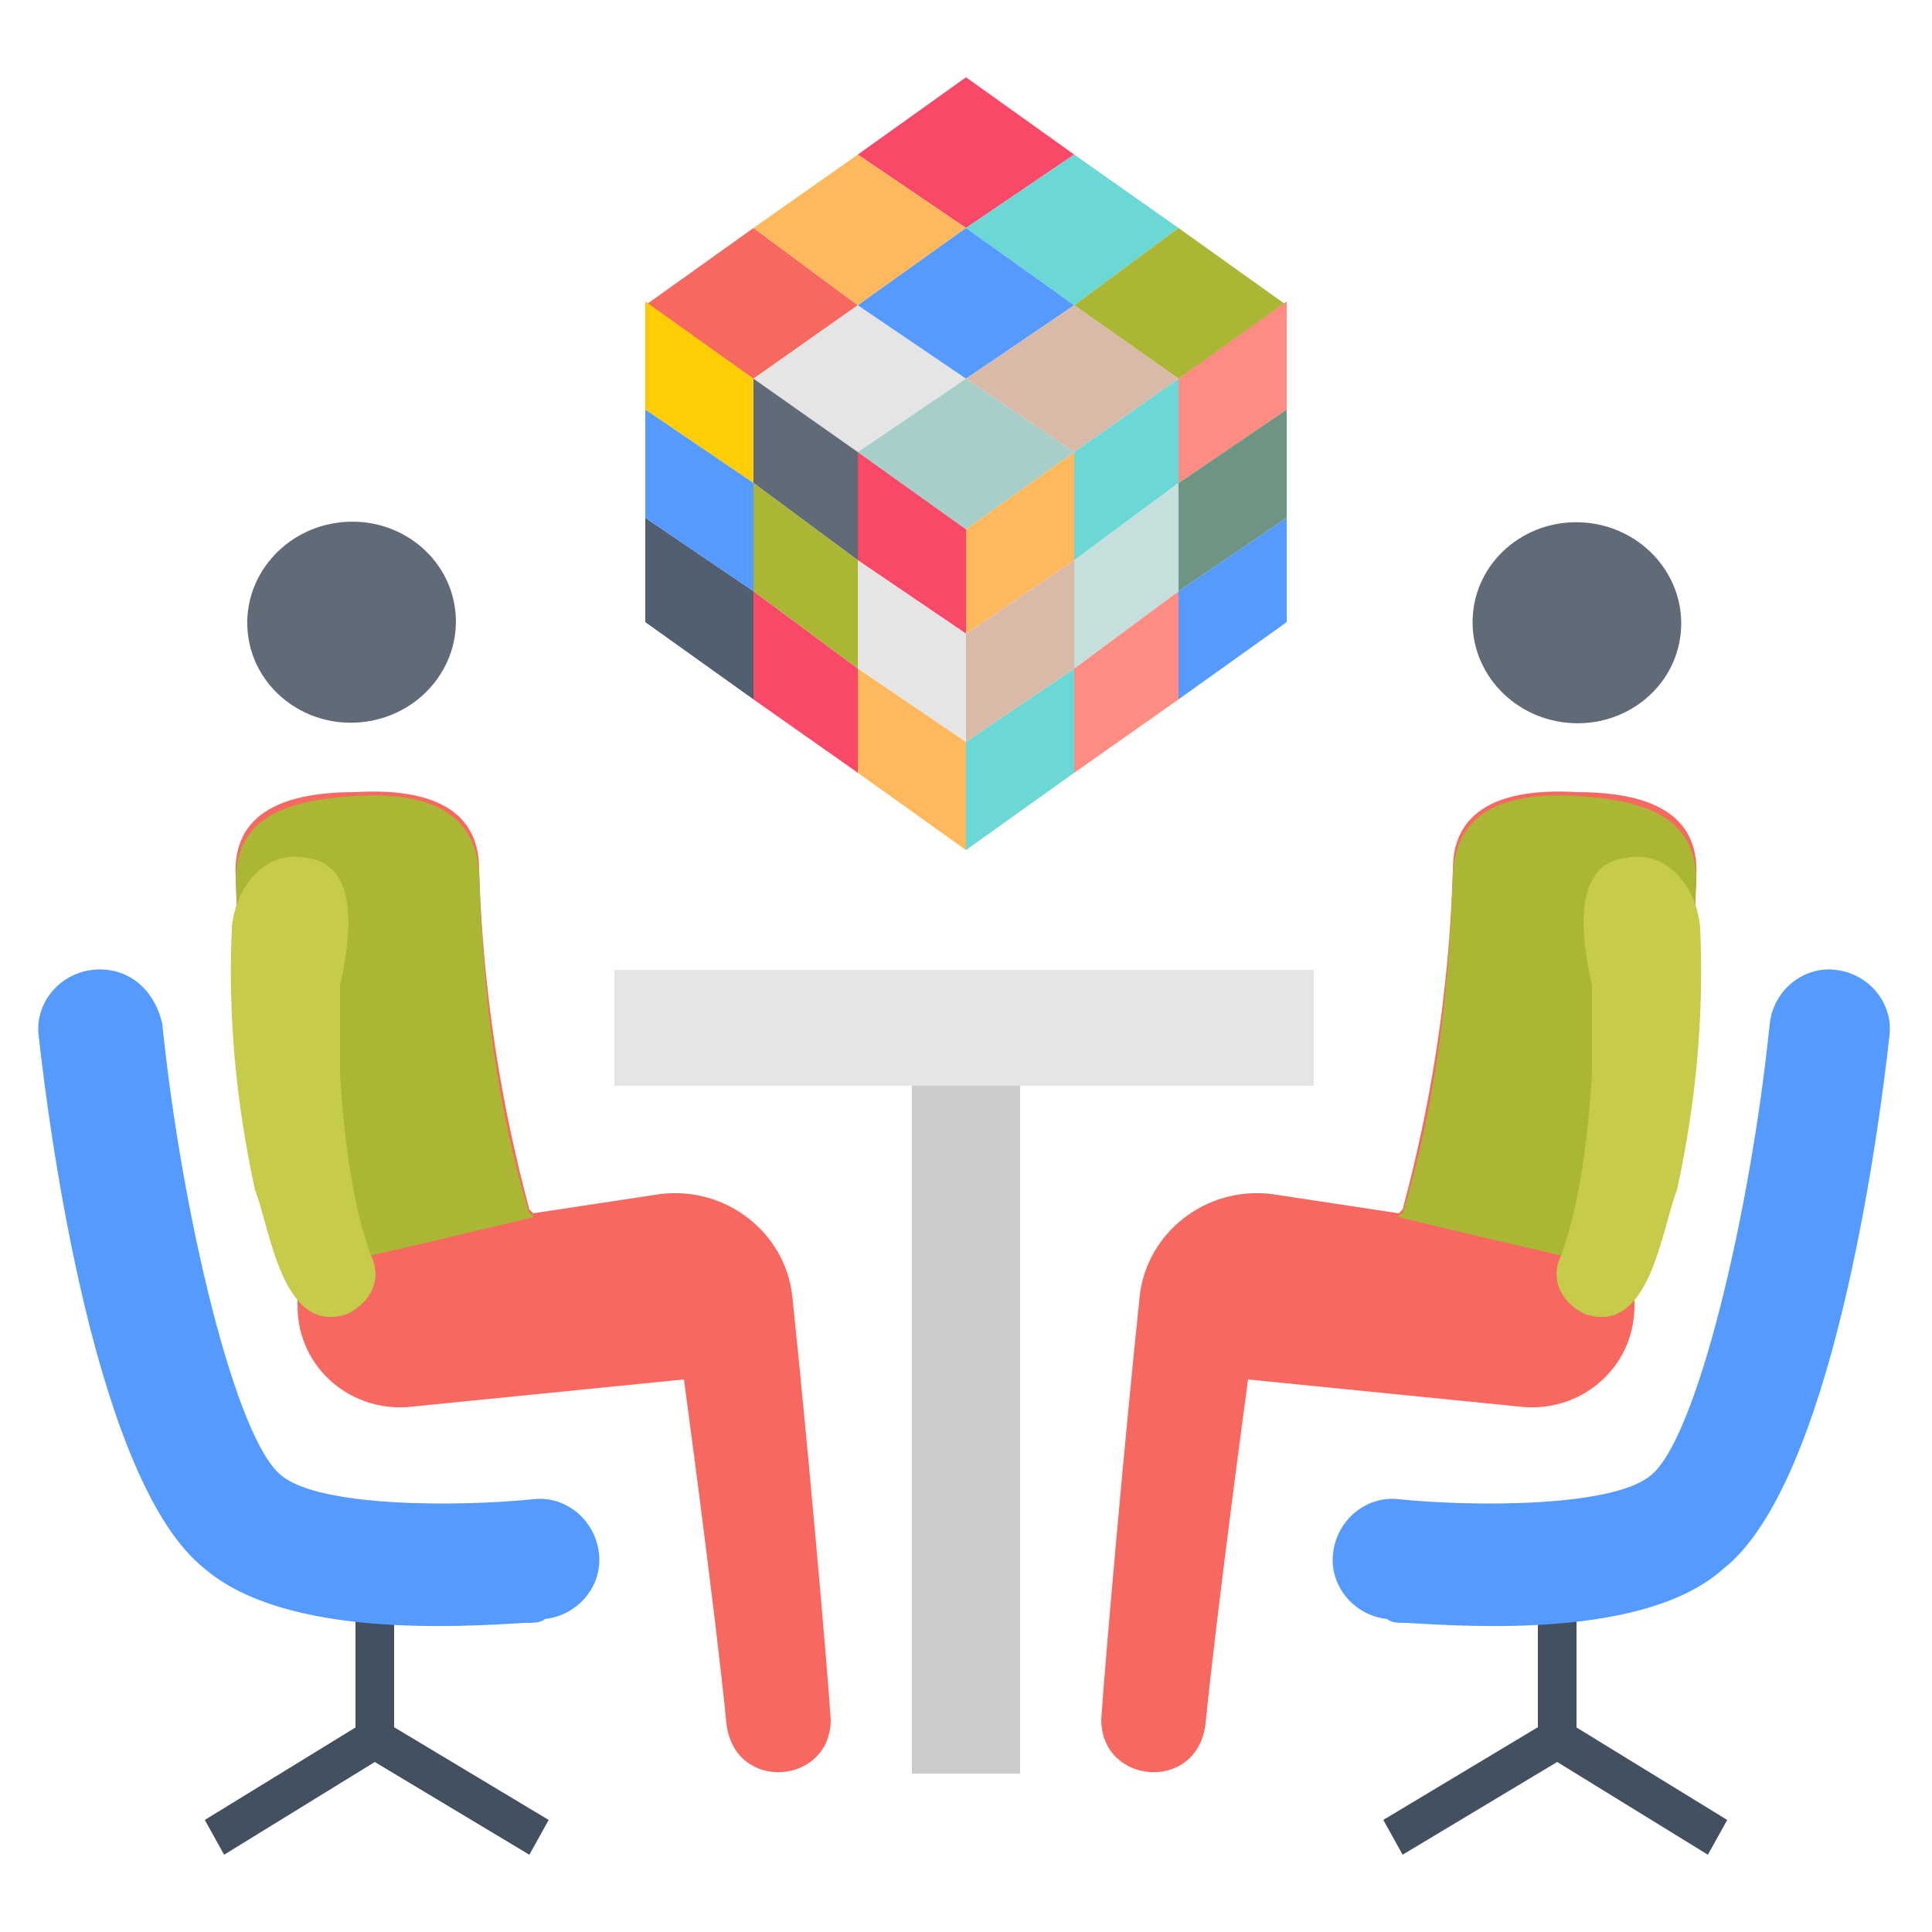 <?xml version="1.0" encoding="utf-8"?>
<!-- Generator: Adobe Illustrator 18.0.0, SVG Export Plug-In . SVG Version: 6.00 Build 0)  -->
<!DOCTYPE svg PUBLIC "-//W3C//DTD SVG 1.1//EN" "http://www.w3.org/Graphics/SVG/1.1/DTD/svg11.dtd">
<svg version="1.1" id="Layer_1" xmlns="http://www.w3.org/2000/svg" xmlns:xlink="http://www.w3.org/1999/xlink" x="0px" y="0px"
	 viewBox="0 0 50 50" enable-background="new 0 0 50 50" xml:space="preserve">
<g>
	<g>
		<polygon fill="#425060" points="36.3,48 35.8,47.1 40.3,44.4 44.7,47.1 44.2,48 40.3,45.6 		"/>
	</g>
	<g>
		<rect x="39.8" y="41.6" fill="#425060" width="1" height="3.4"/>
	</g>
	<g>
		<polygon fill="#425060" points="5.8,48 5.3,47.1 9.7,44.4 14.2,47.1 13.7,48 9.7,45.6 		"/>
	</g>
	<g>
		<rect x="9.2" y="41.6" fill="#425060" width="1" height="3.4"/>
	</g>
	<g>
		<path fill="#F76861" d="M28.5,44.5c0,1.7,2.5,1.9,2.7,0.1c0.3-3,1.1-8.9,1.1-8.9l7,0.7c1.6,0.2,3-1,3-2.6c0-0.4,0-0.7,0.1-1l0,0
			c0.9-3,1.4-6.4,1.5-10.1c0.1-1.7-1.3-2.2-3.1-2.2c-1.7-0.1-3.2,0.3-3.2,2c-0.1,3.3-0.6,6.2-1.3,8.8l-0.1,0.1l-3.3-0.5
			c-1.7-0.2-3.2,1-3.4,2.6C29.1,37.3,28.6,43,28.5,44.5z"/>
	</g>
	<g>
		<path fill="#ABB734" d="M42.4,32.9C42.4,32.9,42.4,33,42.4,32.9c0,0.1-6.2-1.4-6.2-1.4s0-0.1,0.1-0.1c0.8-2.6,1.2-5.5,1.3-8.8
			c0.1-1.7,1.5-2.1,3.2-2s3.1,0.5,3.1,2.2C43.7,26.5,43.2,29.9,42.4,32.9L42.4,32.9z"/>
	</g>
	<g>
		<path fill="#C6CC4A" d="M42.1,22.2c-1,0.1-1.4,1.1-0.9,3.3c0,0.8,0,1.6,0,2.3c-0.1,1.6-0.3,3.3-0.8,4.7c-0.3,0.6,0,1.2,0.6,1.5
			c1.7,0.6,2-2.2,2.4-3.2c0.5-2.3,0.7-4.5,0.6-6.8C43.9,22.9,43.1,22,42.1,22.2z"/>
	</g>
	<g>
		
			<ellipse transform="matrix(-9.174509e-002 0.996 -0.996 -9.174509e-002 60.589 -23.043)" fill="#616B77" cx="40.8" cy="16.1" rx="2.6" ry="2.7"/>
	</g>
	<g>
		<path fill="#559AFF" d="M36.4,42c-0.2,0-0.4,0-0.5-0.1c-0.9-0.1-1.5-0.9-1.4-1.7c0.1-0.9,0.9-1.5,1.7-1.4c2,0.2,5.5,0.2,6.5-0.6
			c1.2-0.9,2.6-6.8,3.1-11.7c0.1-0.9,0.9-1.5,1.7-1.4c0.9,0.1,1.5,0.9,1.4,1.7c-0.3,2.7-1.5,11.6-4.3,13.8
			C42.6,42.4,38.1,42.1,36.4,42z"/>
	</g>
	<g>
		<path fill="#F76861" d="M21.5,44.5c0,1.7-2.5,1.9-2.7,0.1c-0.3-3-1.1-8.9-1.1-8.9l-7,0.7c-1.6,0.2-3-1-3-2.6c0-0.4,0-0.7-0.1-1
			l0,0c-0.9-3-1.4-6.4-1.5-10.1C6,21,7.4,20.5,9.2,20.5c1.7-0.1,3.2,0.3,3.2,2c0.1,3.3,0.6,6.2,1.3,8.8l0.1,0.1l3.3-0.5
			c1.7-0.2,3.2,1,3.4,2.6C20.9,37.3,21.4,43,21.5,44.5z"/>
	</g>
	<g>
		<path fill="#ABB734" d="M7.6,32.9C7.6,32.9,7.6,33,7.6,32.9c0,0.1,6.2-1.4,6.2-1.4s0-0.1-0.1-0.1c-0.8-2.6-1.2-5.5-1.3-8.8
			c-0.1-1.7-1.5-2.1-3.2-2s-3.1,0.5-3.1,2.2C6.3,26.5,6.8,29.9,7.6,32.9L7.6,32.9z"/>
	</g>
	<g>
		<path fill="#C6CC4A" d="M7.9,22.2c1,0.1,1.4,1.1,0.9,3.3c0,0.8,0,1.6,0,2.3c0.1,1.6,0.3,3.3,0.8,4.7c0.3,0.6,0,1.2-0.6,1.5
			c-1.7,0.6-2-2.2-2.4-3.2C6.1,28.5,5.9,26.3,6,24C6.1,22.9,6.9,22,7.9,22.2z"/>
	</g>
	<g>
		
			<ellipse transform="matrix(-9.174675e-002 -0.996 0.996 -9.174675e-002 -6.102 26.643)" fill="#616B77" cx="9.1" cy="16.1" rx="2.6" ry="2.7"/>
	</g>
	<g>
		<path fill="#559AFF" d="M13.6,42c0.2,0,0.4,0,0.5-0.1c0.9-0.1,1.5-0.9,1.4-1.7c-0.1-0.9-0.9-1.5-1.7-1.4c-2,0.2-5.5,0.2-6.5-0.6
			c-1.2-0.9-2.6-6.8-3.1-11.7C4,25.6,3.3,25,2.4,25.1S0.9,26,1,26.8c0.3,2.7,1.5,11.6,4.3,13.8C7.4,42.4,11.9,42.1,13.6,42z"/>
	</g>
	<g>
		<rect x="15.9" y="25.1" fill="#E5E5E5" width="18.1" height="3"/>
	</g>
	<g>
		<rect x="23.6" y="28.1" fill="#CCCACA" width="2.8" height="17.8"/>
	</g>
	<g>
		<polygon fill="#FA4968" points="25,5.9 22.2,4 25,2 27.8,4 		"/>
	</g>
	<g>
		<polygon fill="#6CD8D5" points="27.8,7.9 25,5.9 27.8,4 30.5,5.9 		"/>
	</g>
	<g>
		<polygon fill="#ABB734" points="30.5,9.8 27.8,7.9 30.5,5.9 33.3,7.9 		"/>
	</g>
	<g>
		<polygon fill="#F76861" points="19.5,9.8 16.7,7.9 19.5,5.9 22.2,7.9 		"/>
	</g>
	<g>
		<polygon fill="#E5E5E5" points="22.2,11.7 19.5,9.8 22.2,7.9 25,9.8 		"/>
	</g>
	<g>
		<polygon fill="#A7CEC8" points="25,13.7 22.2,11.7 25,9.8 27.8,11.7 		"/>
	</g>
	<g>
		<polygon fill="#FFB95C" points="22.2,7.9 19.5,5.9 22.2,4 25,5.9 		"/>
	</g>
	<g>
		<polygon fill="#559AFF" points="25,9.8 22.2,7.9 25,5.9 27.8,7.9 		"/>
	</g>
	<g>
		<polygon fill="#D9BAA8" points="27.8,11.7 25,9.8 27.8,7.9 30.5,9.8 		"/>
	</g>
	<g>
		<polygon fill="#FFB95C" points="27.8,14.5 25,16.4 25,13.7 27.8,11.7 		"/>
	</g>
	<g>
		<polygon fill="#6CD8D5" points="30.5,12.5 27.8,14.5 27.8,11.7 30.5,9.8 		"/>
	</g>
	<g>
		<polygon fill="#FF8C83" points="33.3,10.6 30.5,12.5 30.5,9.8 33.3,7.8 		"/>
	</g>
	<g>
		<polygon fill="#6CD8D5" points="27.8,20 25,22 25,19.2 27.8,17.3 		"/>
	</g>
	<g>
		<polygon fill="#FF8C83" points="30.5,18.1 27.8,20 27.8,17.3 30.5,15.3 		"/>
	</g>
	<g>
		<polygon fill="#559AFF" points="33.3,16.1 30.5,18.1 30.5,15.3 33.3,13.4 		"/>
	</g>
	<g>
		<polygon fill="#D9BAA8" points="27.8,17.3 25,19.2 25,16.4 27.8,14.5 		"/>
	</g>
	<g>
		<polygon fill="#C5DFDC" points="30.5,15.3 27.8,17.3 27.8,14.5 30.5,12.5 		"/>
	</g>
	<g>
		<polygon fill="#6E9583" points="33.3,13.4 30.5,15.3 30.5,12.5 33.3,10.6 		"/>
	</g>
	<g>
		<polygon fill="#FA4968" points="22.2,14.5 25,16.4 25,13.7 22.2,11.7 		"/>
	</g>
	<g>
		<polygon fill="#616B77" points="19.5,12.5 22.2,14.5 22.2,11.7 19.5,9.8 		"/>
	</g>
	<g>
		<polygon fill="#FECD04" points="16.7,10.6 19.5,12.5 19.5,9.8 16.7,7.8 		"/>
	</g>
	<g>
		<polygon fill="#FFB95C" points="22.2,20 25,22 25,19.2 22.2,17.3 		"/>
	</g>
	<g>
		<polygon fill="#FA4968" points="19.5,18.1 22.2,20 22.2,17.3 19.5,15.3 		"/>
	</g>
	<g>
		<polygon fill="#525F70" points="16.7,16.1 19.5,18.1 19.5,15.3 16.7,13.4 		"/>
	</g>
	<g>
		<polygon fill="#E5E5E5" points="22.2,17.3 25,19.2 25,16.4 22.2,14.5 		"/>
	</g>
	<g>
		<polygon fill="#ABB734" points="19.5,15.3 22.2,17.3 22.2,14.5 19.5,12.5 		"/>
	</g>
	<g>
		<polygon fill="#559AFF" points="16.7,13.4 19.5,15.3 19.5,12.5 16.7,10.6 		"/>
	</g>
</g>
</svg>
